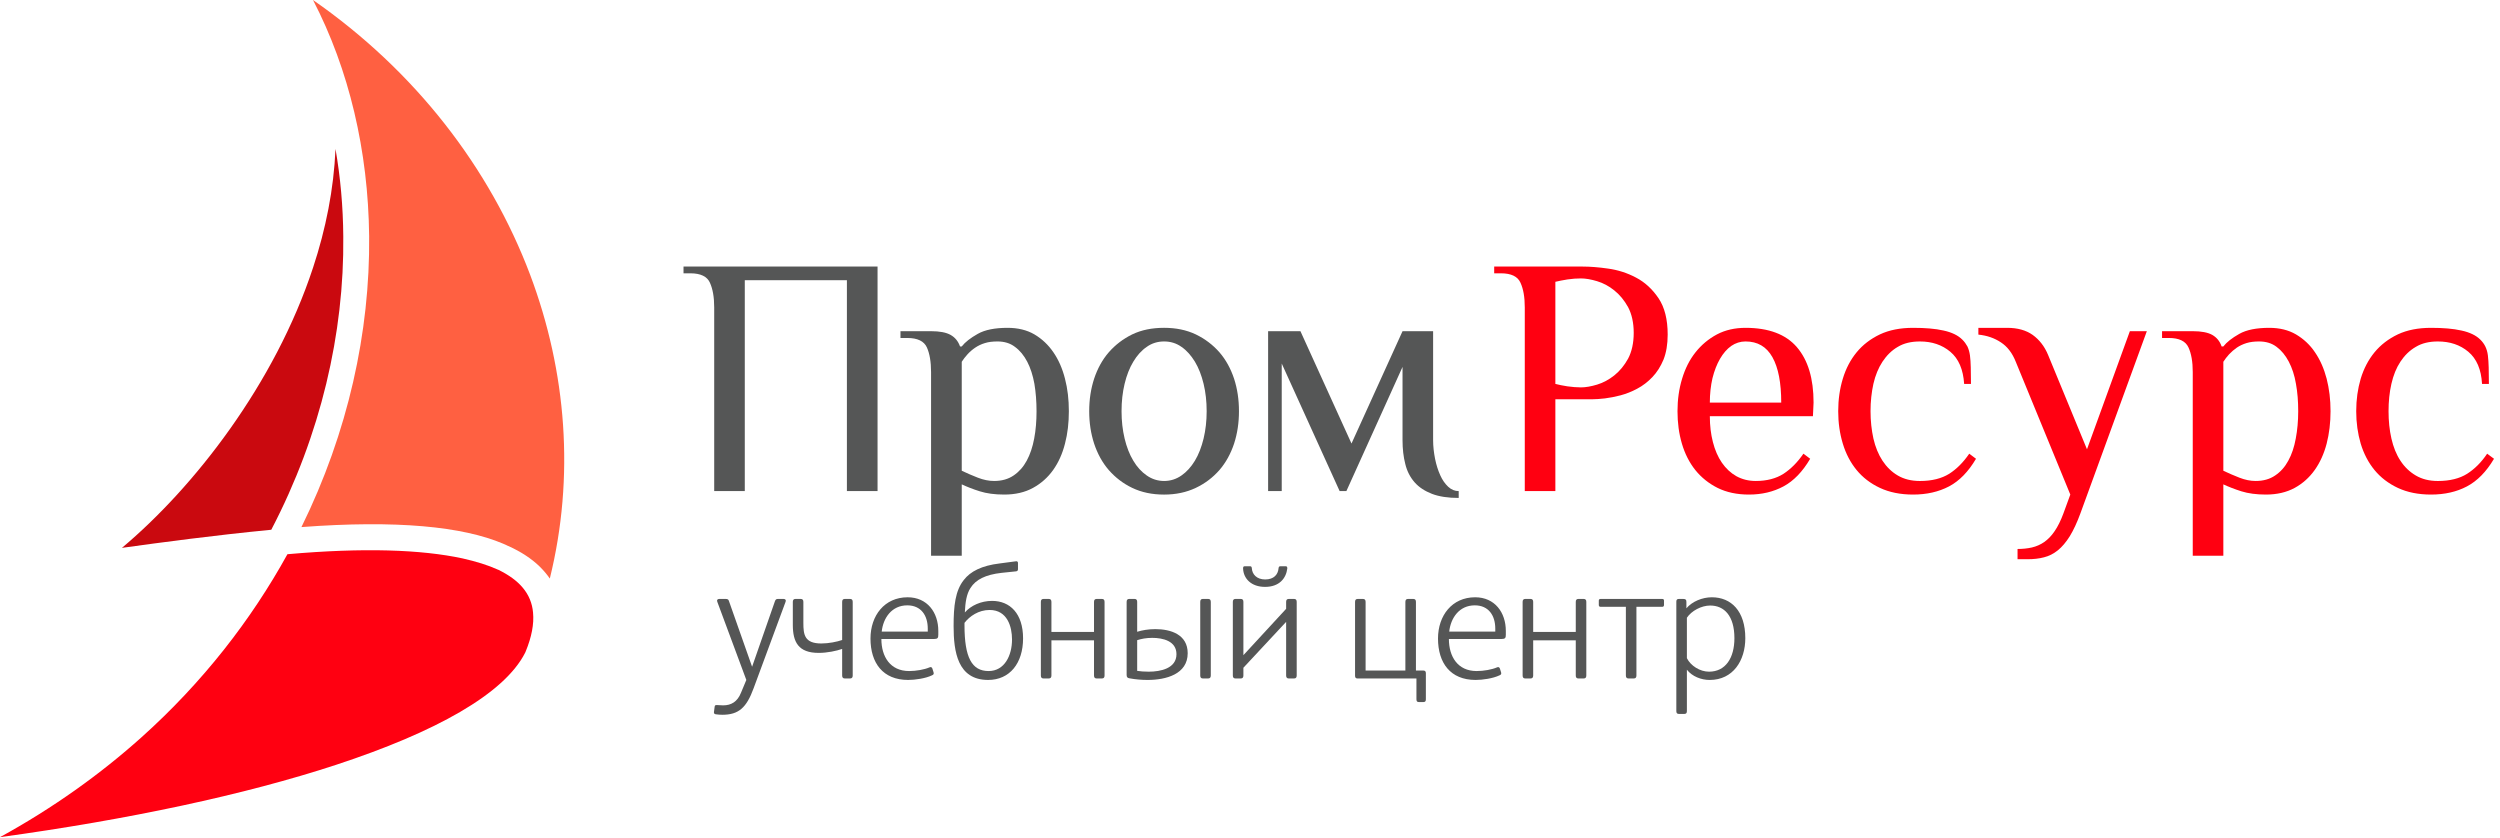 <?xml version="1.0" encoding="UTF-8"?>
<svg width="179px" height="60px" viewBox="0 0 179 60" version="1.1" xmlns="http://www.w3.org/2000/svg" xmlns:xlink="http://www.w3.org/1999/xlink">
    <!-- Generator: Sketch 47.1 (45422) - http://www.bohemiancoding.com/sketch -->
    <title>logo</title>
    <desc>Created with Sketch.</desc>
    <defs></defs>
    <g id="Symbols" stroke="none" stroke-width="1" fill="none" fill-rule="evenodd">
        <g id="menu" transform="translate(-238, -28)">
            <g id="logo" transform="translate(238, 28)">
                <path d="M22.419,19.151 C19.68,27.488 13.894,34.894 8.73,39.227 C11.477,38.846 15.328,38.327 19.423,37.931 C22.976,31.127 24.652,23.833 24.579,16.933 C24.564,14.794 24.375,12.699 24.022,10.663 C23.899,13.541 23.327,16.399 22.419,19.151" id="Fill-1" fill="#CA090F"></path>
                <path d="M36.416,39.102 C37.323,39.515 38.062,40.004 38.634,40.559 C38.913,40.833 39.161,41.124 39.367,41.424 C41.161,34.145 40.567,26.617 37.961,19.681 C35.075,12.027 29.735,5.088 22.412,0.001 C24.997,4.981 26.366,10.801 26.431,16.917 C26.497,23.757 24.924,30.957 21.583,37.739 C28.402,37.227 33.112,37.696 36.02,38.926 C36.144,38.98 36.262,39.029 36.371,39.087 L36.416,39.102 Z" id="Fill-3" fill="#FF6041"></path>
                <path d="M37.601,46.734 L37.639,46.646 C38.063,45.615 38.246,44.677 38.166,43.864 L38.166,43.856 C38.108,43.198 37.866,42.596 37.427,42.077 C37.016,41.585 36.43,41.162 35.661,40.787 L35.646,40.787 L35.638,40.781 C34.943,40.466 34.101,40.204 33.12,39.982 C30.169,39.347 26.029,39.199 20.58,39.682 C17.987,44.383 14.524,48.851 10.129,52.792 C7.178,55.436 3.801,57.853 0,59.94 C9.191,58.68 17.533,56.908 24.081,54.755 C31.18,52.419 36.107,49.687 37.601,46.734" id="Fill-5" fill="#FF0011"></path>
                <path d="M62.833,35.162 L60.638,35.162 L60.638,20.061 L53.327,20.061 L53.327,35.162 L51.137,35.162 L51.137,22.009 C51.137,21.276 51.034,20.691 50.83,20.242 C50.633,19.796 50.164,19.569 49.431,19.569 L48.94,19.569 L48.94,19.086 L62.833,19.086 L62.833,35.162 Z" id="Fill-7" fill="#555656"></path>
                <path d="M66.664,26.638 C66.664,25.903 66.563,25.318 66.364,24.872 C66.16,24.426 65.691,24.199 64.958,24.199 L64.474,24.199 L64.474,23.713 L66.664,23.713 C67.279,23.713 67.748,23.803 68.063,23.98 C68.385,24.161 68.606,24.433 68.738,24.805 L68.861,24.805 C69.103,24.497 69.484,24.199 70.005,23.906 C70.525,23.612 71.235,23.473 72.15,23.473 C72.876,23.473 73.521,23.627 74.063,23.942 C74.605,24.263 75.058,24.69 75.424,25.225 C75.791,25.759 76.069,26.389 76.253,27.115 C76.442,27.838 76.53,28.607 76.53,29.443 C76.53,30.27 76.442,31.046 76.253,31.765 C76.069,32.49 75.784,33.12 75.403,33.655 C75.021,34.189 74.539,34.62 73.96,34.935 C73.388,35.25 72.7,35.411 71.901,35.411 C71.22,35.411 70.635,35.331 70.151,35.177 C69.66,35.023 69.235,34.855 68.861,34.68 L68.861,39.791 L66.664,39.791 L66.664,26.638 Z M68.861,33.705 C69.235,33.881 69.617,34.05 70.018,34.204 C70.414,34.358 70.802,34.438 71.177,34.438 C71.726,34.438 72.195,34.305 72.576,34.043 C72.956,33.786 73.271,33.435 73.513,32.987 C73.755,32.539 73.937,32.006 74.048,31.399 C74.164,30.79 74.216,30.139 74.216,29.443 C74.216,28.74 74.164,28.086 74.063,27.48 C73.952,26.873 73.783,26.344 73.549,25.896 C73.315,25.451 73.022,25.091 72.67,24.836 C72.326,24.57 71.901,24.448 71.419,24.448 C71.074,24.448 70.774,24.484 70.517,24.565 C70.253,24.645 70.026,24.756 69.821,24.895 C69.617,25.033 69.433,25.193 69.272,25.371 C69.111,25.547 68.972,25.729 68.861,25.903 L68.861,33.705 Z" id="Fill-9" fill="#555656"></path>
                <path d="M77.987,29.444 C77.987,28.607 78.105,27.838 78.34,27.115 C78.582,26.389 78.925,25.759 79.388,25.225 C79.857,24.69 80.412,24.263 81.072,23.94 C81.732,23.625 82.485,23.472 83.35,23.472 C84.192,23.472 84.945,23.625 85.613,23.94 C86.278,24.263 86.843,24.69 87.312,25.225 C87.773,25.759 88.118,26.389 88.36,27.115 C88.594,27.838 88.71,28.607 88.71,29.444 C88.71,30.268 88.594,31.045 88.36,31.765 C88.118,32.49 87.773,33.12 87.312,33.655 C86.843,34.189 86.278,34.62 85.613,34.935 C84.945,35.25 84.192,35.412 83.35,35.412 C82.485,35.412 81.732,35.25 81.072,34.935 C80.412,34.62 79.857,34.189 79.388,33.655 C78.925,33.12 78.582,32.49 78.34,31.765 C78.105,31.045 77.987,30.268 77.987,29.444 M86.397,29.444 C86.397,28.74 86.323,28.086 86.177,27.48 C86.029,26.873 85.825,26.344 85.555,25.896 C85.283,25.452 84.968,25.092 84.595,24.837 C84.222,24.57 83.803,24.448 83.35,24.448 C82.896,24.448 82.478,24.57 82.105,24.837 C81.732,25.092 81.409,25.452 81.145,25.896 C80.873,26.344 80.668,26.873 80.522,27.48 C80.376,28.086 80.303,28.74 80.303,29.444 C80.303,30.139 80.376,30.79 80.522,31.399 C80.668,32.007 80.873,32.539 81.145,32.987 C81.409,33.435 81.732,33.784 82.105,34.043 C82.478,34.305 82.896,34.438 83.35,34.438 C83.803,34.438 84.222,34.305 84.595,34.043 C84.968,33.784 85.283,33.435 85.555,32.987 C85.825,32.539 86.029,32.007 86.177,31.399 C86.323,30.79 86.397,30.139 86.397,29.444" id="Fill-11" fill="#555656"></path>
                <path d="M96.401,35.162 L95.918,35.162 L91.772,26.029 L91.772,35.162 L90.797,35.162 L90.797,23.715 L93.112,23.715 L96.767,31.757 L100.421,23.715 L102.611,23.715 L102.611,31.508 C102.611,31.961 102.664,32.409 102.75,32.848 C102.838,33.287 102.964,33.677 103.118,34.02 C103.271,34.365 103.461,34.635 103.688,34.849 C103.916,35.061 104.164,35.162 104.443,35.162 L104.443,35.653 C103.682,35.653 103.044,35.557 102.531,35.361 C102.019,35.162 101.601,34.892 101.286,34.534 C100.971,34.174 100.744,33.742 100.62,33.229 C100.487,32.717 100.421,32.145 100.421,31.508 L100.421,26.271 L96.401,35.162 Z" id="Fill-13" fill="#555656"></path>
                <path d="M111.364,35.162 L109.174,35.162 L109.174,22.009 C109.174,21.276 109.073,20.691 108.866,20.242 C108.669,19.796 108.201,19.569 107.468,19.569 L106.984,19.569 L106.984,19.086 L113.319,19.086 C113.833,19.086 114.448,19.131 115.144,19.232 C115.839,19.328 116.505,19.539 117.142,19.877 C117.772,20.207 118.307,20.698 118.748,21.349 C119.186,22.001 119.406,22.866 119.406,23.957 C119.406,24.652 119.304,25.253 119.106,25.751 C118.901,26.242 118.637,26.659 118.307,27.004 C117.984,27.341 117.626,27.619 117.223,27.831 C116.828,28.044 116.432,28.198 116.029,28.307 C115.635,28.41 115.26,28.481 114.909,28.526 C114.564,28.564 114.272,28.586 114.045,28.586 L111.364,28.586 L111.364,35.162 Z M113.196,27.737 C113.531,27.737 113.919,27.669 114.353,27.538 C114.784,27.407 115.194,27.188 115.582,26.88 C115.971,26.571 116.301,26.169 116.573,25.678 C116.835,25.179 116.974,24.564 116.974,23.833 C116.974,23.108 116.835,22.492 116.573,21.994 C116.301,21.503 115.971,21.099 115.582,20.792 C115.194,20.477 114.784,20.265 114.353,20.134 C113.919,20.003 113.531,19.935 113.196,19.935 C112.888,19.935 112.566,19.957 112.228,20.008 C111.898,20.061 111.613,20.119 111.364,20.177 L111.364,27.488 C111.613,27.553 111.898,27.611 112.228,27.662 C112.566,27.707 112.888,27.737 113.196,27.737 L113.196,27.737 Z" id="Fill-15" fill="#FF0011"></path>
                <path d="M127.536,28.828 C127.536,27.415 127.331,26.331 126.906,25.575 C126.482,24.821 125.844,24.448 124.98,24.448 C124.607,24.448 124.269,24.557 123.954,24.771 C123.647,24.99 123.382,25.298 123.156,25.686 C122.929,26.074 122.747,26.543 122.614,27.075 C122.49,27.611 122.424,28.198 122.424,28.828 L127.536,28.828 Z M129.806,29.801 L122.424,29.801 C122.424,30.469 122.498,31.091 122.644,31.654 C122.79,32.226 123.002,32.717 123.289,33.133 C123.574,33.544 123.919,33.866 124.32,34.093 C124.731,34.32 125.192,34.438 125.713,34.438 C126.51,34.438 127.17,34.26 127.697,33.925 C128.224,33.581 128.7,33.105 129.126,32.483 L129.609,32.848 C129.06,33.778 128.423,34.438 127.697,34.826 C126.971,35.215 126.152,35.411 125.222,35.411 C124.365,35.411 123.617,35.25 122.981,34.935 C122.351,34.62 121.815,34.189 121.384,33.655 C120.958,33.12 120.638,32.49 120.424,31.765 C120.212,31.046 120.109,30.27 120.109,29.443 C120.109,28.607 120.219,27.838 120.439,27.115 C120.658,26.389 120.973,25.759 121.399,25.225 C121.823,24.69 122.336,24.263 122.936,23.942 C123.536,23.627 124.219,23.473 124.98,23.473 C126.636,23.473 127.866,23.935 128.657,24.857 C129.456,25.787 129.851,27.107 129.851,28.828 L129.806,29.801 Z" id="Fill-17" fill="#FF0011"></path>
                <path d="M136.976,23.473 C137.841,23.473 138.566,23.531 139.159,23.666 C139.753,23.795 140.2,24.014 140.507,24.322 C140.653,24.468 140.771,24.629 140.867,24.806 C140.953,24.991 141.013,25.201 141.049,25.445 C141.079,25.687 141.101,25.978 141.107,26.309 C141.115,26.645 141.122,27.033 141.122,27.489 L140.633,27.489 C140.565,26.446 140.237,25.687 139.643,25.186 C139.05,24.689 138.325,24.449 137.468,24.449 C136.845,24.449 136.318,24.571 135.878,24.838 C135.439,25.091 135.081,25.453 134.786,25.897 C134.494,26.343 134.275,26.872 134.136,27.481 C134.003,28.087 133.93,28.741 133.93,29.444 C133.93,30.14 134.003,30.789 134.136,31.4 C134.275,32.008 134.494,32.54 134.786,32.986 C135.081,33.434 135.439,33.785 135.878,34.044 C136.318,34.304 136.845,34.439 137.468,34.439 C138.325,34.439 139.02,34.261 139.562,33.924 C140.096,33.583 140.573,33.106 140.998,32.484 L141.482,32.848 C140.933,33.778 140.288,34.439 139.547,34.828 C138.808,35.216 137.951,35.411 136.976,35.411 C136.069,35.411 135.278,35.249 134.605,34.934 C133.93,34.619 133.373,34.19 132.934,33.656 C132.495,33.121 132.165,32.491 131.946,31.766 C131.726,31.046 131.616,30.269 131.616,29.444 C131.616,28.606 131.726,27.838 131.946,27.114 C132.165,26.39 132.495,25.76 132.934,25.226 C133.373,24.689 133.93,24.264 134.605,23.941 C135.278,23.626 136.069,23.473 136.976,23.473" id="Fill-19" fill="#FF0011"></path>
                <path d="M148.234,35.411 L144.33,25.905 C144.088,25.291 143.738,24.828 143.276,24.521 C142.808,24.206 142.273,24.022 141.651,23.958 L141.651,23.473 L143.722,23.473 C144.456,23.473 145.063,23.643 145.539,23.979 C146.016,24.322 146.389,24.798 146.646,25.421 L149.428,32.169 L152.498,23.715 L153.713,23.715 L148.959,36.752 C148.718,37.411 148.461,37.961 148.198,38.392 C147.926,38.825 147.641,39.161 147.341,39.403 C147.041,39.645 146.711,39.815 146.351,39.903 C146.001,39.997 145.605,40.04 145.187,40.04 L144.456,40.04 L144.456,39.307 C144.814,39.307 145.151,39.273 145.481,39.2 C145.802,39.125 146.104,38.992 146.366,38.81 C146.638,38.619 146.887,38.364 147.114,38.028 C147.341,37.697 147.553,37.271 147.744,36.752 L148.234,35.411 Z" id="Fill-21" fill="#FF0011"></path>
                <path d="M157.001,26.638 C157.001,25.903 156.898,25.318 156.693,24.872 C156.489,24.426 156.02,24.199 155.295,24.199 L154.803,24.199 L154.803,23.713 L157.001,23.713 C157.616,23.713 158.085,23.803 158.4,23.98 C158.715,24.161 158.941,24.433 159.067,24.805 L159.191,24.805 C159.433,24.497 159.813,24.199 160.333,23.906 C160.854,23.612 161.572,23.473 162.48,23.473 C163.213,23.473 163.848,23.627 164.39,23.942 C164.934,24.263 165.395,24.69 165.753,25.225 C166.119,25.759 166.398,26.389 166.588,27.115 C166.772,27.838 166.867,28.607 166.867,29.443 C166.867,30.27 166.772,31.046 166.588,31.765 C166.398,32.49 166.112,33.12 165.731,33.655 C165.35,34.189 164.874,34.62 164.297,34.935 C163.717,35.25 163.029,35.411 162.238,35.411 C161.557,35.411 160.97,35.331 160.481,35.177 C159.997,35.023 159.564,34.855 159.191,34.68 L159.191,39.791 L157.001,39.791 L157.001,26.638 Z M159.191,33.705 C159.564,33.881 159.952,34.05 160.348,34.204 C160.743,34.358 161.131,34.438 161.505,34.438 C162.054,34.438 162.523,34.305 162.903,34.043 C163.286,33.786 163.601,33.435 163.841,32.987 C164.09,32.539 164.267,32.006 164.377,31.399 C164.493,30.79 164.552,30.139 164.552,29.443 C164.552,28.74 164.501,28.086 164.39,27.48 C164.289,26.873 164.113,26.344 163.878,25.896 C163.644,25.451 163.351,25.091 163.006,24.836 C162.656,24.57 162.238,24.448 161.746,24.448 C161.411,24.448 161.109,24.484 160.846,24.565 C160.59,24.645 160.355,24.756 160.151,24.895 C159.952,25.033 159.77,25.193 159.601,25.371 C159.44,25.547 159.302,25.729 159.191,25.903 L159.191,33.705 Z" id="Fill-23" fill="#FF0011"></path>
                <path d="M174.06,23.473 C174.924,23.473 175.648,23.531 176.242,23.666 C176.835,23.795 177.289,24.014 177.596,24.322 C177.744,24.468 177.86,24.629 177.949,24.806 C178.037,24.991 178.102,25.201 178.132,25.445 C178.16,25.687 178.183,25.978 178.19,26.309 C178.198,26.645 178.205,27.033 178.205,27.489 L177.714,27.489 C177.656,26.446 177.326,25.687 176.732,25.186 C176.139,24.689 175.414,24.449 174.549,24.449 C173.934,24.449 173.407,24.571 172.969,24.838 C172.528,25.091 172.162,25.453 171.87,25.897 C171.575,26.343 171.364,26.872 171.225,27.481 C171.086,28.087 171.02,28.741 171.02,29.444 C171.02,30.14 171.086,30.789 171.225,31.4 C171.364,32.008 171.575,32.54 171.87,32.986 C172.162,33.434 172.528,33.785 172.969,34.044 C173.407,34.304 173.934,34.439 174.549,34.439 C175.414,34.439 176.109,34.261 176.645,33.924 C177.18,33.583 177.664,33.106 178.08,32.484 L178.571,32.848 C178.022,33.778 177.369,34.439 176.63,34.828 C175.897,35.216 175.04,35.411 174.06,35.411 C173.15,35.411 172.359,35.249 171.686,34.934 C171.013,34.619 170.456,34.19 170.015,33.656 C169.577,33.121 169.247,32.491 169.027,31.766 C168.815,31.046 168.705,30.269 168.705,29.444 C168.705,28.606 168.815,27.838 169.027,27.114 C169.247,26.39 169.577,25.76 170.015,25.226 C170.456,24.689 171.013,24.264 171.686,23.941 C172.359,23.626 173.15,23.473 174.06,23.473" id="Fill-25" fill="#FF0011"></path>
                <path d="M53.956,49.287 C53.448,50.669 52.893,51.178 51.712,51.178 C51.57,51.178 51.392,51.165 51.238,51.141 C51.168,51.13 51.097,51.083 51.12,50.967 L51.168,50.61 C51.18,50.515 51.204,50.481 51.322,50.481 C51.392,50.481 51.641,50.504 51.77,50.504 C52.361,50.504 52.798,50.245 53.058,49.594 L53.437,48.685 L51.356,43.082 C51.309,42.953 51.38,42.883 51.51,42.883 L51.935,42.883 C52.1,42.883 52.149,42.919 52.185,43.013 L53.85,47.74 L55.481,43.06 C55.528,42.928 55.575,42.883 55.706,42.883 L56.096,42.883 C56.225,42.883 56.297,42.953 56.25,43.082 L53.956,49.287 Z" id="Fill-27" fill="#555656"></path>
                <path d="M60.298,43.096 C60.298,42.953 60.358,42.884 60.488,42.884 L60.865,42.884 C60.996,42.884 61.054,42.953 61.054,43.096 L61.054,48.367 C61.054,48.507 60.996,48.578 60.865,48.578 L60.488,48.578 C60.358,48.578 60.298,48.507 60.298,48.367 L60.298,46.463 C59.897,46.604 59.235,46.747 58.62,46.747 C57.167,46.747 56.766,45.978 56.766,44.738 L56.766,43.096 C56.766,42.953 56.824,42.884 56.953,42.884 L57.332,42.884 C57.461,42.884 57.521,42.953 57.521,43.096 L57.521,44.596 C57.521,45.447 57.604,46.073 58.81,46.073 C59.329,46.073 59.933,45.953 60.298,45.824 L60.298,43.096 Z" id="Fill-29" fill="#555656"></path>
                <path d="M66.428,45.009 C66.428,44.076 65.955,43.343 64.961,43.343 C63.851,43.343 63.236,44.242 63.131,45.221 L66.428,45.221 L66.428,45.009 Z M65.093,48.047 C65.601,48.047 66.191,47.94 66.546,47.786 C66.64,47.739 66.722,47.764 66.758,47.869 L66.84,48.129 C66.876,48.236 66.853,48.307 66.735,48.352 C66.263,48.578 65.518,48.684 65.021,48.684 C63.214,48.684 62.327,47.468 62.327,45.718 C62.327,44.076 63.332,42.765 64.986,42.765 C66.392,42.765 67.183,43.852 67.183,45.174 L67.183,45.435 C67.183,45.673 67.148,45.754 66.853,45.754 L63.107,45.754 C63.107,47.006 63.733,48.047 65.093,48.047 L65.093,48.047 Z" id="Fill-31" fill="#555656"></path>
                <path d="M69.058,44.773 C69.058,47.066 69.578,48.047 70.783,48.047 C71.931,48.047 72.461,46.924 72.461,45.789 C72.461,44.88 72.131,43.674 70.854,43.674 C70.063,43.674 69.424,44.123 69.058,44.595 L69.058,44.773 Z M72.733,40.189 C72.827,40.178 72.887,40.211 72.887,40.307 L72.887,40.755 C72.887,40.851 72.84,40.898 72.744,40.909 L71.717,41.016 C70.558,41.145 69.862,41.501 69.484,42.103 C69.201,42.54 69.118,43.119 69.082,43.852 C69.519,43.356 70.239,43.024 71.032,43.024 C72.321,43.024 73.252,43.935 73.252,45.707 C73.252,47.49 72.296,48.684 70.748,48.684 C68.561,48.684 68.278,46.652 68.278,44.831 C68.278,43.391 68.396,42.292 69.011,41.524 C69.484,40.909 70.299,40.496 71.574,40.343 L72.733,40.189 Z" id="Fill-33" fill="#555656"></path>
                <path d="M78.331,43.096 C78.331,42.953 78.389,42.884 78.52,42.884 L78.897,42.884 C79.028,42.884 79.086,42.953 79.086,43.096 L79.086,48.367 C79.086,48.507 79.028,48.578 78.897,48.578 L78.52,48.578 C78.389,48.578 78.331,48.507 78.331,48.367 L78.331,45.848 L75.282,45.848 L75.282,48.367 C75.282,48.507 75.222,48.578 75.092,48.578 L74.714,48.578 C74.584,48.578 74.526,48.507 74.526,48.367 L74.526,43.096 C74.526,42.953 74.584,42.884 74.714,42.884 L75.092,42.884 C75.222,42.884 75.282,42.953 75.282,43.096 L75.282,45.245 L78.331,45.245 L78.331,43.096 Z" id="Fill-35" fill="#555656"></path>
                <path d="M86.693,48.366 C86.693,48.506 86.633,48.578 86.504,48.578 L86.125,48.578 C85.995,48.578 85.937,48.506 85.937,48.366 L85.937,43.095 C85.937,42.953 85.995,42.883 86.125,42.883 L86.504,42.883 C86.633,42.883 86.693,42.953 86.693,43.095 L86.693,48.366 Z M81.422,48.034 C81.623,48.071 81.955,48.092 82.249,48.092 C83.1,48.092 84.235,47.858 84.235,46.841 C84.235,45.896 83.265,45.671 82.499,45.671 C82.062,45.671 81.719,45.742 81.422,45.836 L81.422,48.034 Z M81.422,45.234 C81.777,45.127 82.213,45.045 82.722,45.045 C83.834,45.045 85.039,45.435 85.039,46.77 C85.039,48.27 83.49,48.684 82.167,48.684 C81.754,48.684 81.304,48.649 80.867,48.566 C80.725,48.544 80.667,48.482 80.667,48.328 L80.667,43.095 C80.667,42.953 80.725,42.883 80.856,42.883 L81.233,42.883 C81.364,42.883 81.422,42.953 81.422,43.095 L81.422,45.234 Z" id="Fill-37" fill="#555656"></path>
                <path d="M89.488,40.544 C89.582,40.544 89.618,40.568 89.631,40.684 C89.653,41.123 89.985,41.489 90.587,41.489 C91.213,41.489 91.509,41.134 91.545,40.684 C91.556,40.568 91.603,40.544 91.686,40.544 L92.053,40.544 C92.136,40.544 92.171,40.579 92.171,40.697 C92.087,41.406 91.603,42.021 90.576,42.021 C89.595,42.021 89.027,41.43 89.004,40.697 C89.004,40.579 89.04,40.544 89.123,40.544 L89.488,40.544 Z M92.087,43.592 L92.087,43.095 C92.087,42.953 92.147,42.883 92.276,42.883 L92.655,42.883 C92.784,42.883 92.844,42.953 92.844,43.095 L92.844,48.366 C92.844,48.507 92.784,48.578 92.655,48.578 L92.276,48.578 C92.147,48.578 92.087,48.507 92.087,48.366 L92.087,44.526 L89.027,47.811 L89.027,48.366 C89.027,48.507 88.969,48.578 88.838,48.578 L88.461,48.578 C88.329,48.578 88.271,48.507 88.271,48.366 L88.271,43.095 C88.271,42.953 88.329,42.883 88.461,42.883 L88.838,42.883 C88.969,42.883 89.027,42.953 89.027,43.095 L89.027,46.911 L92.087,43.592 Z" id="Fill-39" fill="#555656"></path>
                <path d="M100.625,48.011 L100.625,43.096 C100.625,42.954 100.685,42.884 100.815,42.884 L101.194,42.884 C101.323,42.884 101.381,42.954 101.381,43.096 L101.381,48.011 L101.914,48.011 C102.032,48.011 102.092,48.071 102.092,48.2 L102.092,50.067 C102.092,50.21 102.043,50.268 101.914,50.268 L101.595,50.268 C101.464,50.268 101.417,50.21 101.417,50.067 L101.417,48.579 L97.198,48.579 C97.08,48.579 97.022,48.519 97.022,48.389 L97.022,43.096 C97.022,42.954 97.08,42.884 97.211,42.884 L97.588,42.884 C97.719,42.884 97.777,42.954 97.777,43.096 L97.777,48.011 L100.625,48.011 Z" id="Fill-41" fill="#555656"></path>
                <path d="M107.062,45.009 C107.062,44.076 106.589,43.343 105.595,43.343 C104.485,43.343 103.87,44.242 103.765,45.221 L107.062,45.221 L107.062,45.009 Z M105.727,48.047 C106.235,48.047 106.825,47.94 107.18,47.786 C107.273,47.739 107.356,47.764 107.392,47.869 L107.474,48.129 C107.51,48.236 107.487,48.307 107.369,48.352 C106.897,48.578 106.152,48.684 105.655,48.684 C103.848,48.684 102.961,47.468 102.961,45.718 C102.961,44.076 103.966,42.765 105.62,42.765 C107.026,42.765 107.817,43.852 107.817,45.174 L107.817,45.435 C107.817,45.673 107.782,45.754 107.487,45.754 L103.741,45.754 C103.741,47.006 104.367,48.047 105.727,48.047 L105.727,48.047 Z" id="Fill-43" fill="#555656"></path>
                <path d="M112.825,43.096 C112.825,42.953 112.883,42.884 113.014,42.884 L113.391,42.884 C113.522,42.884 113.58,42.953 113.58,43.096 L113.58,48.367 C113.58,48.507 113.522,48.578 113.391,48.578 L113.014,48.578 C112.883,48.578 112.825,48.507 112.825,48.367 L112.825,45.848 L109.776,45.848 L109.776,48.367 C109.776,48.507 109.716,48.578 109.587,48.578 L109.208,48.578 C109.079,48.578 109.02,48.507 109.02,48.367 L109.02,43.096 C109.02,42.953 109.079,42.884 109.208,42.884 L109.587,42.884 C109.716,42.884 109.776,42.953 109.776,43.096 L109.776,45.245 L112.825,45.245 L112.825,43.096 Z" id="Fill-45" fill="#555656"></path>
                <path d="M114.617,43.449 C114.523,43.449 114.474,43.414 114.474,43.309 L114.474,43.001 C114.474,42.919 114.523,42.883 114.617,42.883 L119,42.883 C119.094,42.883 119.143,42.919 119.143,43.001 L119.143,43.309 C119.143,43.414 119.094,43.449 119,43.449 L117.168,43.449 L117.168,48.366 C117.168,48.506 117.11,48.578 116.979,48.578 L116.602,48.578 C116.471,48.578 116.413,48.506 116.413,48.366 L116.413,43.449 L114.617,43.449 Z" id="Fill-47" fill="#555656"></path>
                <path d="M122.448,43.356 C121.822,43.356 121.113,43.733 120.781,44.23 L120.781,47.125 C121.053,47.669 121.715,48.092 122.365,48.092 C123.547,48.092 124.184,47.114 124.184,45.694 C124.184,44.089 123.453,43.356 122.448,43.356 M122.412,48.685 C121.811,48.685 121.16,48.437 120.781,47.952 L120.781,50.918 C120.781,51.059 120.723,51.118 120.592,51.118 L120.215,51.118 C120.084,51.118 120.025,51.059 120.025,50.918 L120.025,43.073 C120.025,42.919 120.097,42.883 120.226,42.883 L120.509,42.883 C120.676,42.883 120.746,42.928 120.746,43.095 L120.746,43.555 C121.149,43.073 121.88,42.765 122.566,42.765 C123.948,42.765 124.964,43.746 124.964,45.694 C124.964,47.292 124.091,48.685 122.412,48.685" id="Fill-49" fill="#555656"></path>
            </g>
        </g>
    </g>
</svg>